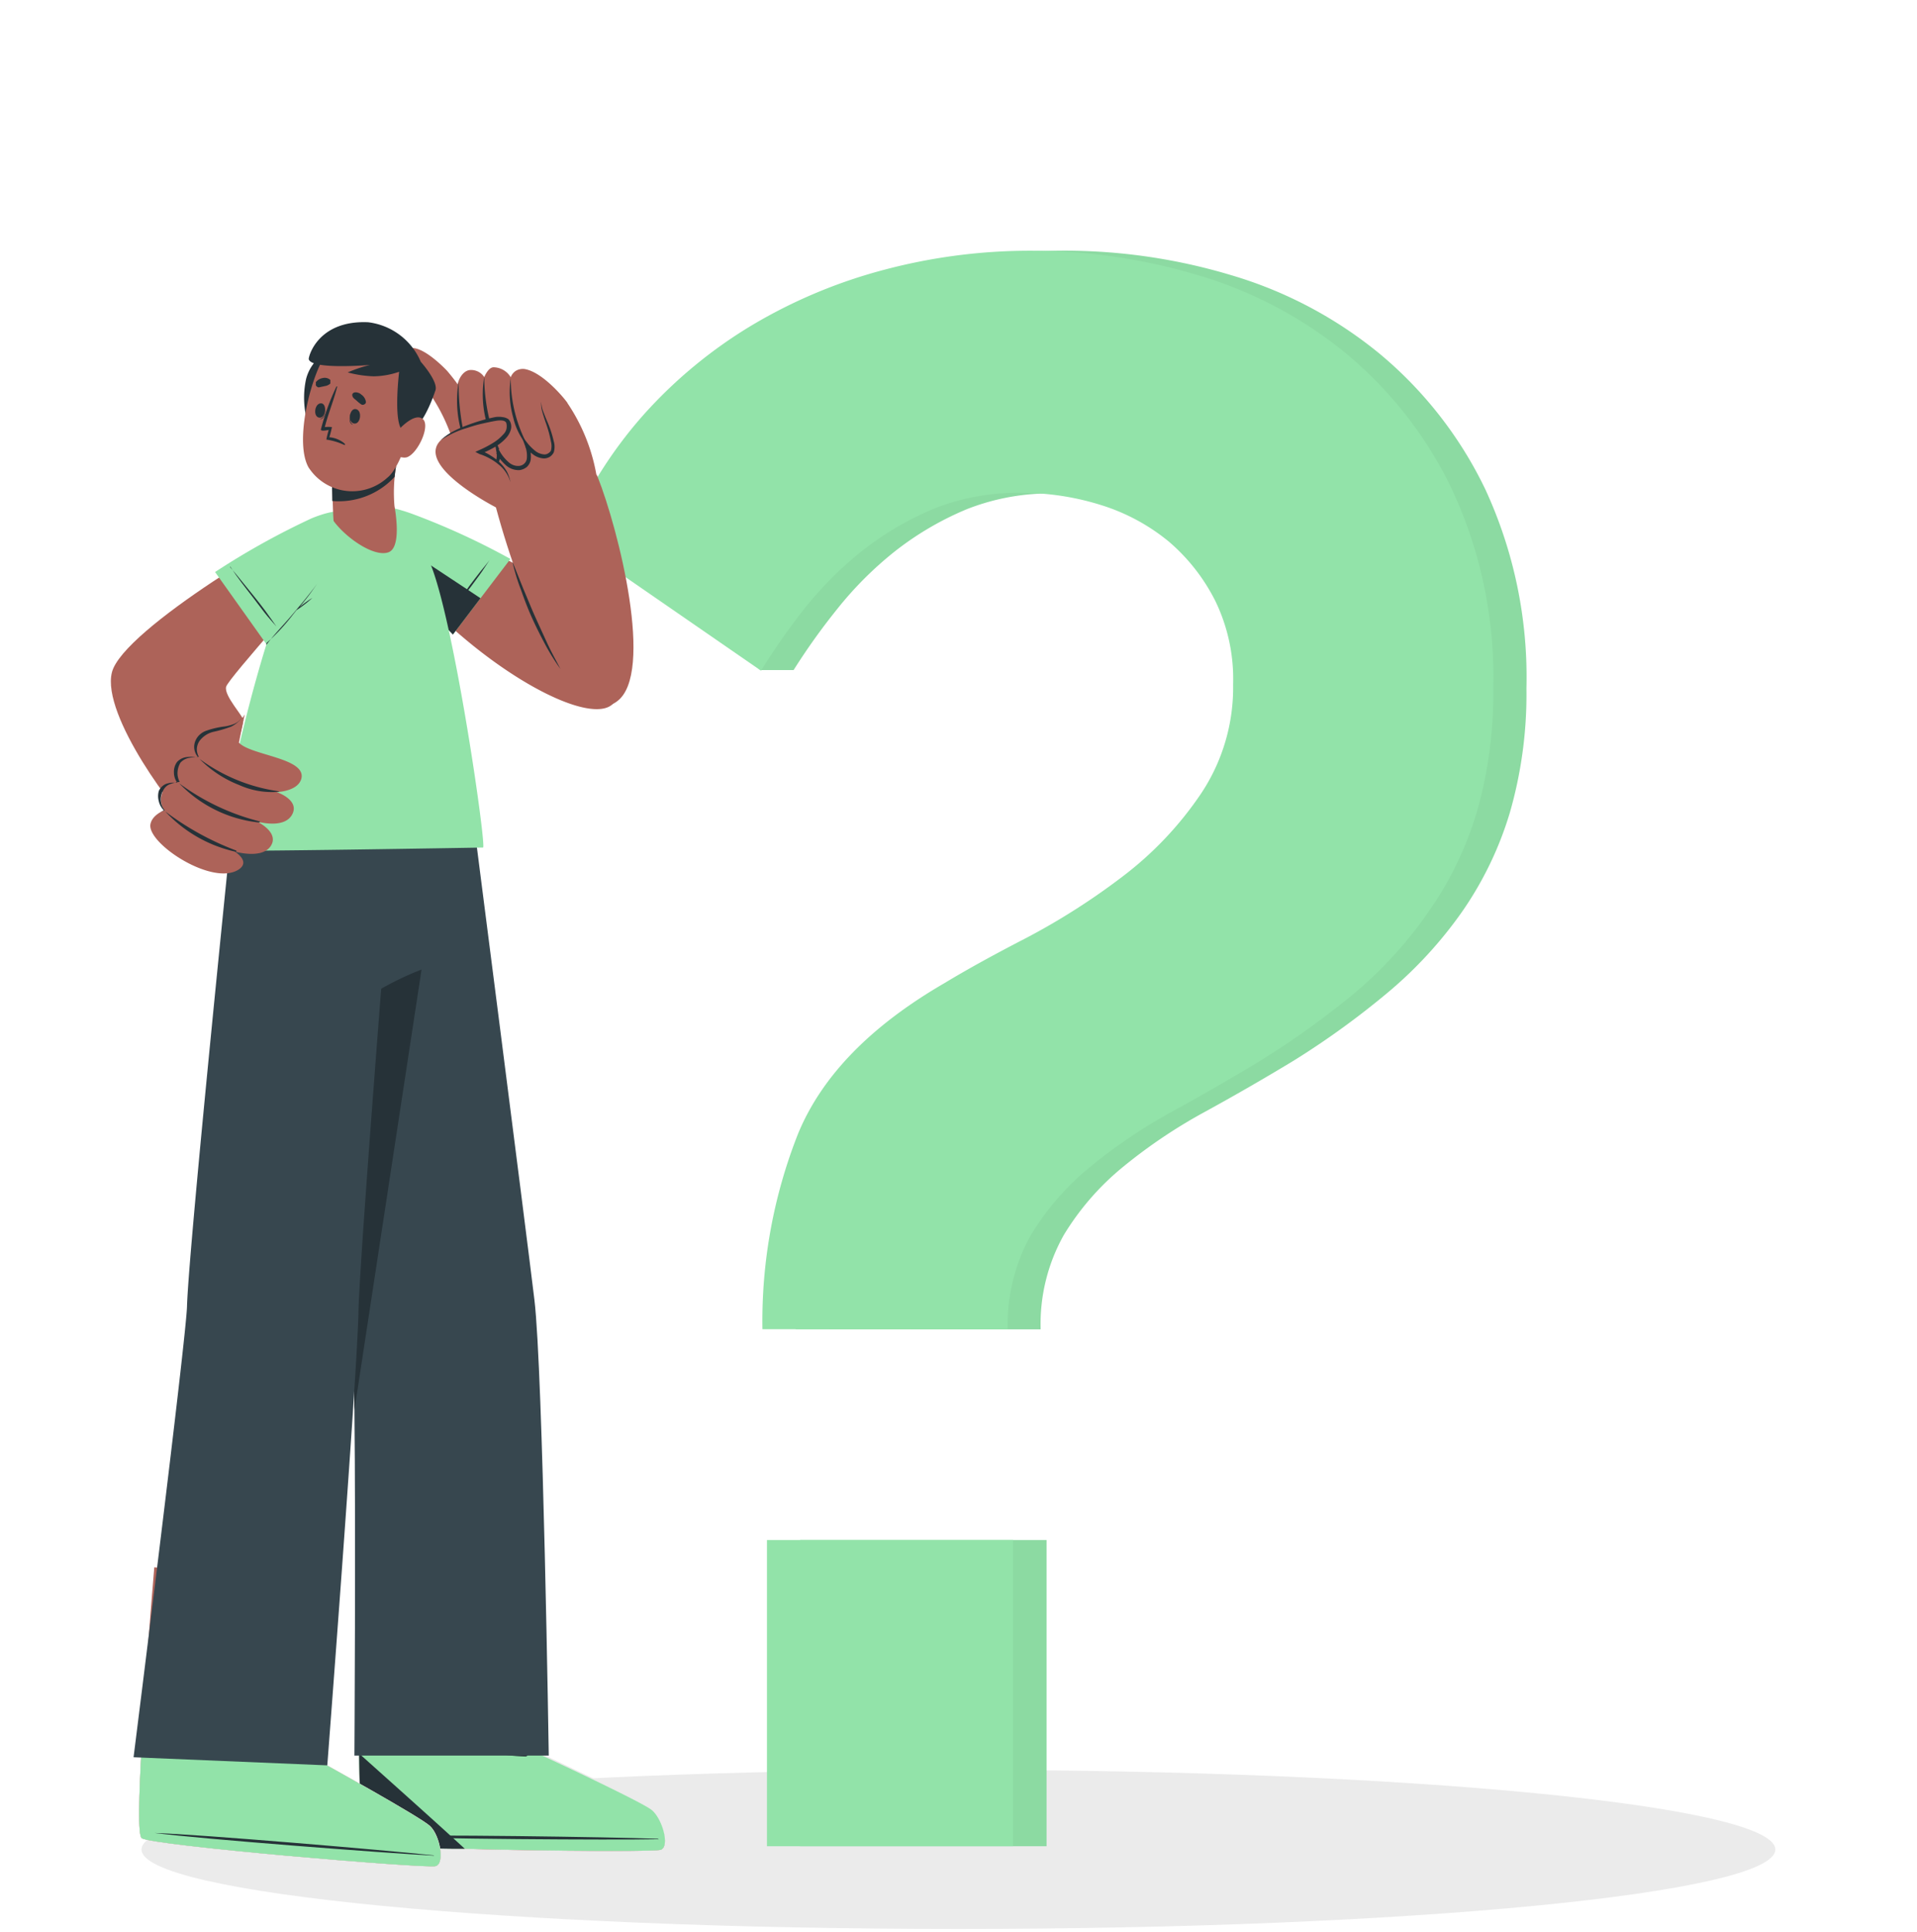 <svg id="Layer_1" data-name="Layer 1" xmlns="http://www.w3.org/2000/svg" viewBox="0 0 123 124"><title>question</title><path d="M51,27.11H48.88v7H51Z" fill="#ebebeb"/><path d="M51,27.11H48.88v2.17H51Z" fill="#dbdbdb"/><path d="M61.49,123.79c28.95,0,52.42-2.29,52.42-5.1s-23.47-5.11-52.42-5.11-52.41,2.29-52.41,5.11S32.55,123.79,61.49,123.79Z" fill="#ebebeb"/><path d="M51.05,85.3a32.74,32.74,0,0,1,2.28-12.53q2.28-5.55,9.4-9.68Q64.86,61.8,68,60.18a43.49,43.49,0,0,0,6.12-3.91,22.33,22.33,0,0,0,5.06-5.34,12.26,12.26,0,0,0,2.06-7,11.51,11.51,0,0,0-1.13-5.29,12.08,12.08,0,0,0-3-3.84,12.31,12.31,0,0,0-4.36-2.35,16.63,16.63,0,0,0-5-.78,14.59,14.59,0,0,0-5.7,1,19.72,19.72,0,0,0-4.63,2.71,23.12,23.12,0,0,0-3.7,3.7A41.62,41.62,0,0,0,50.92,43H48.78L38.53,34.45a27.91,27.91,0,0,1,4.91-7.84,30.35,30.35,0,0,1,7-5.77A32.91,32.91,0,0,1,58.9,17.3a37.1,37.1,0,0,1,20.1.36,27.05,27.05,0,0,1,9.47,5,25.87,25.87,0,0,1,6.84,8.76,28.72,28.72,0,0,1,2.63,12.75,27.42,27.42,0,0,1-1.07,8,22.39,22.39,0,0,1-3.06,6.34,26.94,26.94,0,0,1-4.7,5.13A53.09,53.09,0,0,1,83,68.07c-1.9,1.15-3.79,2.24-5.69,3.28a33.74,33.74,0,0,0-5.2,3.49,17.09,17.09,0,0,0-3.85,4.41,11.67,11.67,0,0,0-1.49,6.06Zm.29,33.18V98.83H67.15v19.65Z" fill="#92e3a9"/><g opacity="0.2"><path d="M51.05,85.3a32.74,32.74,0,0,1,2.28-12.53q2.28-5.55,9.4-9.68Q64.86,61.8,68,60.18a43.49,43.49,0,0,0,6.12-3.91,22.33,22.33,0,0,0,5.06-5.34,12.26,12.26,0,0,0,2.06-7,11.51,11.51,0,0,0-1.13-5.29,12.08,12.08,0,0,0-3-3.84,12.31,12.31,0,0,0-4.36-2.35,16.63,16.63,0,0,0-5-.78,14.59,14.59,0,0,0-5.7,1,19.72,19.72,0,0,0-4.63,2.71,23.12,23.12,0,0,0-3.7,3.7A41.62,41.62,0,0,0,50.92,43H48.78L38.53,34.45a27.91,27.91,0,0,1,4.91-7.84,30.35,30.35,0,0,1,7-5.77A32.91,32.91,0,0,1,58.9,17.3a37.1,37.1,0,0,1,20.1.36,27.05,27.05,0,0,1,9.47,5,25.87,25.87,0,0,1,6.84,8.76,28.72,28.72,0,0,1,2.63,12.75,27.42,27.42,0,0,1-1.07,8,22.39,22.39,0,0,1-3.06,6.34,26.94,26.94,0,0,1-4.7,5.13A53.09,53.09,0,0,1,83,68.07c-1.9,1.15-3.79,2.24-5.69,3.28a33.74,33.74,0,0,0-5.2,3.49,17.09,17.09,0,0,0-3.85,4.41,11.67,11.67,0,0,0-1.49,6.06Zm.29,33.18V98.83H67.15v19.65Z" opacity="0.2" style="isolation:isolate"/></g><path d="M48.92,85.3A32.74,32.74,0,0,1,51.2,72.77q2.28-5.55,9.4-9.68,2.13-1.29,5.27-2.91A43.59,43.59,0,0,0,72,56.27a22.33,22.33,0,0,0,5.06-5.34,12.26,12.26,0,0,0,2.06-7A11.5,11.5,0,0,0,78,38.61a12.23,12.23,0,0,0-3-3.85,12.82,12.82,0,0,0-4.36-2.35,17,17,0,0,0-5-.78,14.52,14.52,0,0,0-5.68,1,19.72,19.72,0,0,0-4.63,2.71,23.12,23.12,0,0,0-3.7,3.7,42.77,42.77,0,0,0-2.8,4L36.39,34.45a27.91,27.91,0,0,1,4.91-7.84,30.09,30.09,0,0,1,7-5.77,33,33,0,0,1,8.48-3.54,36.4,36.4,0,0,1,9.4-1.21,37.23,37.23,0,0,1,10.69,1.57,27.05,27.05,0,0,1,9.47,5,25.84,25.84,0,0,1,6.83,8.76,28.46,28.46,0,0,1,2.64,12.75,27.42,27.42,0,0,1-1.07,8,22.18,22.18,0,0,1-3.08,6.34A26.82,26.82,0,0,1,87,63.66a55.31,55.31,0,0,1-6.13,4.41c-1.9,1.15-3.79,2.24-5.69,3.28A34,34,0,0,0,70,74.84a17.09,17.09,0,0,0-3.85,4.41,11.67,11.67,0,0,0-1.49,6.06Zm.29,33.18V98.83H65v19.65Z" fill="#92e3a9"/><path d="M42.39,118.71c-.62.2-18.27,0-18.93-.46-.26-.17-.38-2.74-.43-5.85V100.87l11.81.12-.36,9v.36l-.07,1.88v.19s6.7,3.12,7.39,3.68S43,118.51,42.39,118.71Z" fill="#ad6359"/><path d="M42.39,118.71c-.62.2-18.27,0-18.93-.46-.26-.17-.38-2.74-.43-5.85V110h11.5v.36l-.07,1.87v.19s6.7,3.11,7.39,3.67S43,118.51,42.39,118.71Z" fill="#ebebeb"/><path d="M42.39,118.71c-.39.12-7.22.08-12.57-.07a45.21,45.21,0,0,1-6.37-.39c-.25-.17-.36-2.66-.42-5.72v-.23H34.42v.19s6.72,3.11,7.4,3.67S43,118.51,42.39,118.71Z" fill="#92e3a9"/><path d="M42.2,118c-3-.11-15-.29-17.93-.16h0c2.95.17,15,.25,17.92.19C42.26,118.07,42.26,118,42.2,118Z" fill="#263238"/><path d="M30.62,112.19a10.56,10.56,0,0,0,3.1.53.15.15,0,0,0,.15-.15h0a6.34,6.34,0,0,0-2.4-2.17c-.58-.29-1.48-.35-1.77.38S30.06,111.94,30.62,112.19Zm-.51-.84c-.52-1.2,1-.88,1.4-.65a4.75,4.75,0,0,1,.76.5,15.2,15.2,0,0,1,1.43,1.23c-.5-.09-1-.13-1.5-.2S30.4,112,30.11,111.35Z" fill="#263238"/><path d="M29.82,118.64a45.07,45.07,0,0,1-6.36-.39c-.26-.17-.37-2.66-.42-5.72C24.4,113.75,27.81,116.79,29.82,118.64Z" fill="#263238"/><path d="M19.45,51.41S22.1,81.23,22.53,83.5c.1.52.16,3.34.21,7,.09,7.91,0,22.16,0,22.16H35.21S34.84,88,34.29,83.42s-4.07-32-4.07-32Z" fill="#37474f"/><path d="M16.83,51.41s5.27,29.82,5.7,32.09c.1.52.16,3.34.21,7l5.94-39Z" fill="#263238"/><path d="M27.94,119.76c-.63.16-18.22-1.32-18.85-1.8-.25-.18-.18-2.75,0-5.86V112c0-.64.07-1.3.12-2v-.29c.29-4.48.69-9.13.69-9.13l11.76,1-1,9v.36l-.2,1.86v.2s6.47,3.57,7.12,4.17S28.57,119.61,27.94,119.76Z" fill="#ad6359"/><path d="M27.94,119.76c-.63.16-18.22-1.32-18.85-1.8-.25-.18-.18-2.75,0-5.86V112c0-.64.07-1.3.12-2v-.29l11.46.85v.35l-.2,1.87V113s6.47,3.58,7.12,4.18S28.57,119.61,27.94,119.76Z" fill="#ebebeb"/><path d="M27.94,119.76c-.63.16-18.22-1.32-18.85-1.8-.25-.18-.18-2.75,0-5.86V112l11.36.83V113s6.47,3.57,7.12,4.18S28.57,119.61,27.94,119.76Z" fill="#92e3a9"/><path d="M27.79,119.06c-3-.32-14.92-1.34-17.87-1.43h0c2.92.38,14.89,1.3,17.86,1.45C27.86,119.12,27.86,119.08,27.79,119.06Z" fill="#263238"/><path d="M16.67,112.43a10.08,10.08,0,0,0,3,.74.16.16,0,0,0,.16-.16h0a6.16,6.16,0,0,0-2.24-2.32c-.55-.33-1.45-.46-1.78.25S16.13,112.14,16.67,112.43Zm-.46-.88c-.42-1.23,1.05-.8,1.46-.55a7.72,7.72,0,0,1,.72.56,16.82,16.82,0,0,1,1.34,1.33c-.49-.13-1-.2-1.48-.29s-1.79-.37-2-1Z" fill="#263238"/><path d="M21,113.29l-12.43-.52S12,85.5,12,83.77c.16-4.35,3.05-32.42,3.05-32.42H30.23A59.09,59.09,0,0,1,27.64,62a19.41,19.41,0,0,0-3.18,1.45S23,82,23,84.31C22.87,88.9,21,113.29,21,113.29Z" fill="#37474f"/><path d="M36.41,25.87a11.91,11.91,0,0,1,1.92,5c0,.83-5.18,2.73-5.9,2.27s-3.59-4.49-3.62-6S35.44,24.7,36.41,25.87Z" fill="#ad6359"/><path d="M28.68,23.79c-.47-.49-2-1.95-2.67-1.29-.42.41.6,1.54,1,2a11.57,11.57,0,0,1,1.89,3.33c.32.8,1.82-.77,1.82-.77A12.73,12.73,0,0,0,28.68,23.79Z" fill="#ad6359"/><path d="M29.93,28.71s.53,1.41,1.38,1.38.64-1.25.63-1.33.54,1.36,1.4,1.24.5-1.32.47-1.39.71.87,1.34.63c1.09-.41-.54-2.53-.39-3.45,0,0,1.61.09,1.65.08s-1.51-2-2.77-2.19a.89.89,0,0,0-.53.11.82.82,0,0,0-.34.42,1.31,1.31,0,0,0-1.1-.64c-.35,0-.6.63-.6.63a1,1,0,0,0-.95-.45c-.48.08-.72.68-.75.91A11.38,11.38,0,0,0,29.93,28.71Z" fill="#ad6359"/><path d="M29.43,24.5h0A7.21,7.21,0,0,0,30,28.77h0A15.06,15.06,0,0,1,29.43,24.5Z" fill="#263238"/><path d="M31.07,24.18h0a6.8,6.8,0,0,0,.87,4.62c0,.05.11.06.08,0A12,12,0,0,1,31.07,24.18Z" fill="#263238"/><path d="M33.91,28.68a9.08,9.08,0,0,1-1.14-4.41h0a6,6,0,0,0,.16,2.53,4.24,4.24,0,0,0,1,1.91S33.91,28.71,33.91,28.68Z" fill="#263238"/><path d="M29.93,28.71a5,5,0,0,0,.45.74A1.5,1.5,0,0,0,31,30a.5.5,0,0,0,.38,0,.77.77,0,0,0,.32-.22.86.86,0,0,0,.16-.35,1.27,1.27,0,0,0,0-.39l-.11-.63.32.56a2.61,2.61,0,0,0,.53.66,1,1,0,0,0,.32.21.86.86,0,0,0,.39.06.55.55,0,0,0,.32-.14.53.53,0,0,0,.17-.31,1.73,1.73,0,0,0-.1-.81l-.26-.71.47.59a3.64,3.64,0,0,0,.45.43,1.06,1.06,0,0,0,.54.21.4.4,0,0,0,.26-.06.47.47,0,0,0,.19-.18,1.14,1.14,0,0,0,0-.58A7.84,7.84,0,0,0,35,27.08c-.07-.21-.14-.42-.2-.64a1.64,1.64,0,0,1-.07-.66,1.74,1.74,0,0,0,.13.64c.08.21.16.41.25.62a7.1,7.1,0,0,1,.42,1.28,1.23,1.23,0,0,1,0,.71.73.73,0,0,1-.26.29.75.75,0,0,1-.38.1,1.28,1.28,0,0,1-.68-.25,2.9,2.9,0,0,1-.51-.48l.22-.12a1.89,1.89,0,0,1,.13.94.81.81,0,0,1-.25.46.94.94,0,0,1-.47.2,1.23,1.23,0,0,1-.91-.35,2.92,2.92,0,0,1-.58-.73l.22-.07a1.24,1.24,0,0,1,0,.47,1.17,1.17,0,0,1-.22.43.91.91,0,0,1-.41.25.64.64,0,0,1-.47,0,1.55,1.55,0,0,1-.64-.63A4.19,4.19,0,0,1,29.93,28.71Z" fill="#263238"/><path d="M31.82,32.56s-5.54-2.83-3.37-4.45c.64-.49,3.86-1.7,4.12-1.06.33.83-.92,1.59-1.78,1.94,0,0,2,.7,2,2.25a1.53,1.53,0,0,1-.92,1.32Z" fill="#ad6359"/><path d="M28.28,28.25a3.49,3.49,0,0,1,.77-.55,6.79,6.79,0,0,1,.87-.39,11.64,11.64,0,0,1,1.83-.54,1.46,1.46,0,0,1,.51,0,.75.75,0,0,1,.29.09.29.29,0,0,1,.12.1.64.64,0,0,1,.08.14.75.75,0,0,1,0,.55,1.29,1.29,0,0,1-.27.45,3,3,0,0,1-.77.61,5.75,5.75,0,0,1-.87.41v-.21a3.61,3.61,0,0,1,.65.33,3.54,3.54,0,0,1,.58.44,2.51,2.51,0,0,1,.45.58,2.28,2.28,0,0,1,.23.68,2.2,2.2,0,0,0-.3-.64,2.23,2.23,0,0,0-.47-.5,3.27,3.27,0,0,0-.58-.39,3.52,3.52,0,0,0-.63-.27L30.5,29l.26-.12a6.52,6.52,0,0,0,.83-.43,2.87,2.87,0,0,0,.69-.56.75.75,0,0,0,.21-.34.86.86,0,0,0,0-.39c-.06-.21-.41-.2-.7-.15s-.6.12-.91.19-.6.16-.9.26A6,6,0,0,0,28.28,28.25Z" fill="#263238"/><path d="M25.44,36.57c4.9,6,12,10,13.78,8.69s-4.17-7.95-4.27-8a50.2,50.2,0,0,0-7.72-3.7C22.56,31.54,23.25,33.87,25.44,36.57Z" fill="#ad6359"/><path d="M32.75,35.87l-3.69,4.85s-3.1-3.19-4.74-5.31S22.85,31.65,26.51,33A46.29,46.29,0,0,1,32.75,35.87Z" fill="#92e3a9"/><path d="M28.71,39.61c.45-.66.92-1.31,1.4-2,.24-.31.47-.63.72-.94s.53-.63.78-1h0c-.24.32-.44.65-.68,1s-.48.65-.73,1c-.49.64-1,1.26-1.5,1.88C28.72,39.65,28.68,39.63,28.71,39.61Z" fill="#263238"/><path d="M30.83,38.39l-1.77,2.33s-3.1-3.2-4.74-5.31l-.15-.21-.07-.1L24,35a2.92,2.92,0,0,1-.24-.37l-.07-.13a3.56,3.56,0,0,1-.29-.7v-.33C25,34.54,28.74,37,30.83,38.39Z" fill="#263238"/><path d="M31,54.39s-16.81.29-16.91.18c-.26-.29,3.13-17.6,6.65-21.17,1.24-1.26,3.8-.75,4.23-.54a6,6,0,0,1,2.68,3.41C29.17,40.08,31.19,54.11,31,54.39Z" fill="#92e3a9"/><path d="M21.67,35.5c-1.14,1.55-7,8-7.16,8.57s1.13,1.91,1.1,2.16c-.08,1-2.25,7.7-3.12,7-1.15-.9-6-7.31-5.31-10.08s12-9.44,13.8-10S22.78,34,21.67,35.5Z" fill="#ad6359"/><path d="M17.1,41.35l-3.3-4.64A48.73,48.73,0,0,1,20,33.26c2.47-1,3.69-.46,1.43,2.73A57,57,0,0,1,17.1,41.35Z" fill="#92e3a9"/><path d="M14.78,36.41c.52.61,1,1.23,1.52,1.86.25.31.49.62.73.94s.47.67.71,1h0c-.25-.29-.52-.58-.77-.9l-.76-1c-.49-.63-1-1.28-1.43-1.94C14.73,36.42,14.76,36.39,14.78,36.41Z" fill="#263238"/><path d="M17.1,41.37c.5-.67,1.1-1.27,1.64-1.91s1.09-1.29,1.61-2h0c-.24.34-.48.69-.73,1l-.39.49.2-.16c.2-.15.4-.29.61-.42h0a6.71,6.71,0,0,1-.58.48c-.14.11-.29.21-.44.31l-.23.29a13.26,13.26,0,0,1-1.69,1.82S17.08,41.39,17.1,41.37Z" fill="#263238"/><path d="M15.33,55.79c.77-.53-.29-1.15-.29-1.15s1.74.52,2.32-.33-.74-1.52-.83-1.57c.09,0,1.7.46,2.21-.46s-.91-1.43-1-1.45c.1,0,1.36-.06,1.59-.84.38-1.35-3.23-1.5-4-2.33,0,0,.35-1.77.38-1.82a2.07,2.07,0,0,1-1,.87,4.05,4.05,0,0,0-1.8.72,1,1,0,0,0-.26.59,1.07,1.07,0,0,0,.14.63,1.54,1.54,0,0,0-1.41.6c-.21.36.18,1,.18,1a1.33,1.33,0,0,0-.65.13,1.22,1.22,0,0,0-.48.45A1.19,1.19,0,0,0,10.54,52s-.79.29-.89.91C9.46,54.15,13.67,56.91,15.33,55.79Z" fill="#ad6359"/><path d="M10.61,52.08h0a8.71,8.71,0,0,0,4.51,2.58c.05,0,.09-.07,0-.09A18.23,18.23,0,0,1,10.61,52.08Z" fill="#263238"/><path d="M11.5,50.27h0a8.28,8.28,0,0,0,5.09,2.51c.07,0,.13-.06.06-.07A14.72,14.72,0,0,1,11.5,50.27Z" fill="#263238"/><path d="M17.89,50.78A11.18,11.18,0,0,1,12.8,48.7h0a7.27,7.27,0,0,0,2.55,1.68,5.09,5.09,0,0,0,2.55.43Z" fill="#263238"/><path d="M10.51,52a1.19,1.19,0,0,1-.32-.58,1.23,1.23,0,0,1,0-.66.9.9,0,0,1,.45-.45,1.55,1.55,0,0,1,.74-.07,1.14,1.14,0,0,1-.22-.67,1.06,1.06,0,0,1,.2-.67,1,1,0,0,1,.58-.31,3.31,3.31,0,0,1,.77,0,1,1,0,0,1-.22-.91,1.14,1.14,0,0,1,.26-.47,1.23,1.23,0,0,1,.44-.3,5.56,5.56,0,0,1,1.22-.29,2.66,2.66,0,0,0,.63-.17,1.16,1.16,0,0,0,.52-.46h0a1.34,1.34,0,0,1-.31.36,1.92,1.92,0,0,1-.42.28,8.08,8.08,0,0,1-1.16.34,1.57,1.57,0,0,0-.87.58,1,1,0,0,0-.17.51,1,1,0,0,0,.13.51h0a3.25,3.25,0,0,0-.69.08,1,1,0,0,0-.49.29,1.36,1.36,0,0,0-.19.62,1.2,1.2,0,0,0,.14.62,2.08,2.08,0,0,0-.73.19.84.84,0,0,0-.34.38A1.09,1.09,0,0,0,10.57,52h0l-.26.1h0Z" fill="#263238"/><path d="M24.93,35.44c-.92.34-2.73-.92-3.52-2-.05-.08-.1-3.34-.18-4,0-.13,4.18.5,4.18.5a10.22,10.22,0,0,0-.1,2.53C25.32,32.55,25.82,35.11,24.93,35.44Z" fill="#ad6359"/><path d="M25.41,29.93s-.05.27-.09.67a4.86,4.86,0,0,1-4,1.55c0-1-.07-2.33-.12-2.72C21.21,29.3,25.41,29.93,25.41,29.93Z" fill="#263238"/><path d="M21.25,22.47a2.74,2.74,0,0,0-1.61,1.85,5.66,5.66,0,0,0,.11,2.83C19.86,27.22,21.25,22.47,21.25,22.47Z" fill="#263238"/><path d="M26.65,24.19c.34,1.48-.7,5.6-1.79,6.46a3.34,3.34,0,0,1-4.72-.21A3.68,3.68,0,0,1,19.8,30c-1.06-1.87.46-7.15,1.66-7.92a3.64,3.64,0,0,1,4.92,1.47A4,4,0,0,1,26.65,24.19Z" fill="#ad6359"/><path d="M22.5,26.51h0c-.06.29-.08.62.16.76h0C22.37,27.21,22.4,26.77,22.5,26.51Z" fill="#263238"/><path d="M22.81,26.25c.46.05.34,1-.09.93S22.42,26.21,22.81,26.25Z" fill="#263238"/><path d="M20.88,26.22h0c0,.29-.1.62-.37.68h0C20.8,26.93,20.9,26.5,20.88,26.22Z" fill="#263238"/><path d="M20.66,25.89c-.46-.1-.61.83-.19.91S21,26,20.66,25.89Z" fill="#263238"/><path d="M21.09,27.59a6.23,6.23,0,0,0-.15.62,4.16,4.16,0,0,1,1.14.34c.09,0,.1,0,0-.11a1.73,1.73,0,0,0-.95-.38c.07-.21.12-.43.17-.65a1.77,1.77,0,0,0-.46,0c.22-.87.58-1.72.8-2.61h-.05a14.91,14.91,0,0,0-1,2.76C20.57,27.7,21,27.61,21.09,27.59Z" fill="#263238"/><path d="M23.16,25.94a2.17,2.17,0,0,1-.29-.24c-.09-.08-.22-.15-.26-.29a.24.24,0,0,1,0-.12.2.2,0,0,1,.09-.09.39.39,0,0,1,.26,0,.48.48,0,0,1,.22.12.69.69,0,0,1,.29.42.24.24,0,0,1,0,.12.24.24,0,0,1-.2.12A.21.21,0,0,1,23.16,25.94Z" fill="#263238"/><path d="M20.46,24.86l.37-.08a.69.69,0,0,0,.36-.16.24.24,0,0,0,0-.12.24.24,0,0,0,0-.12.51.51,0,0,0-.23-.12.53.53,0,0,0-.25,0,.72.72,0,0,0-.44.26.21.21,0,0,0,0,.11.21.21,0,0,0,0,.11.3.3,0,0,0,.08.08A.15.15,0,0,0,20.46,24.86Z" fill="#263238"/><path d="M26,27.71c-.85-.08-.39-3.85-.39-3.85a5.27,5.27,0,0,1-1.63.29,7.33,7.33,0,0,1-1.67-.25,8.9,8.9,0,0,1,1.43-.48s-3.8.33-3.93-.38c0-.25.66-2.5,3.81-2.36A4.22,4.22,0,0,1,27,23.22s1.13,1.26.94,1.83C27.6,26.05,26.87,27.8,26,27.71Z" fill="#263238"/><path d="M25.44,27.73s1.06-1.26,1.65-.87-.29,2.28-1,2.49a.71.71,0,0,1-.29,0,.74.74,0,0,1-.29-.08,1,1,0,0,1-.23-.18.94.94,0,0,1-.14-.26Z" fill="#ad6359"/><path d="M39.6,45c2.4-1.78.1-11-1.27-14.44-.4-1-6.81.88-6.51,2C33.53,38.92,37,47,39.6,45Z" fill="#ad6359"/><path d="M32.88,36.05l.7,1.74c.25.58.48,1.17.74,1.75s.52,1.14.78,1.71.57,1.12.86,1.68a14,14,0,0,1-1-1.61c-.29-.55-.58-1.12-.84-1.7s-.48-1.16-.69-1.76A12.6,12.6,0,0,1,32.88,36.05Z" fill="#263238"/></svg>